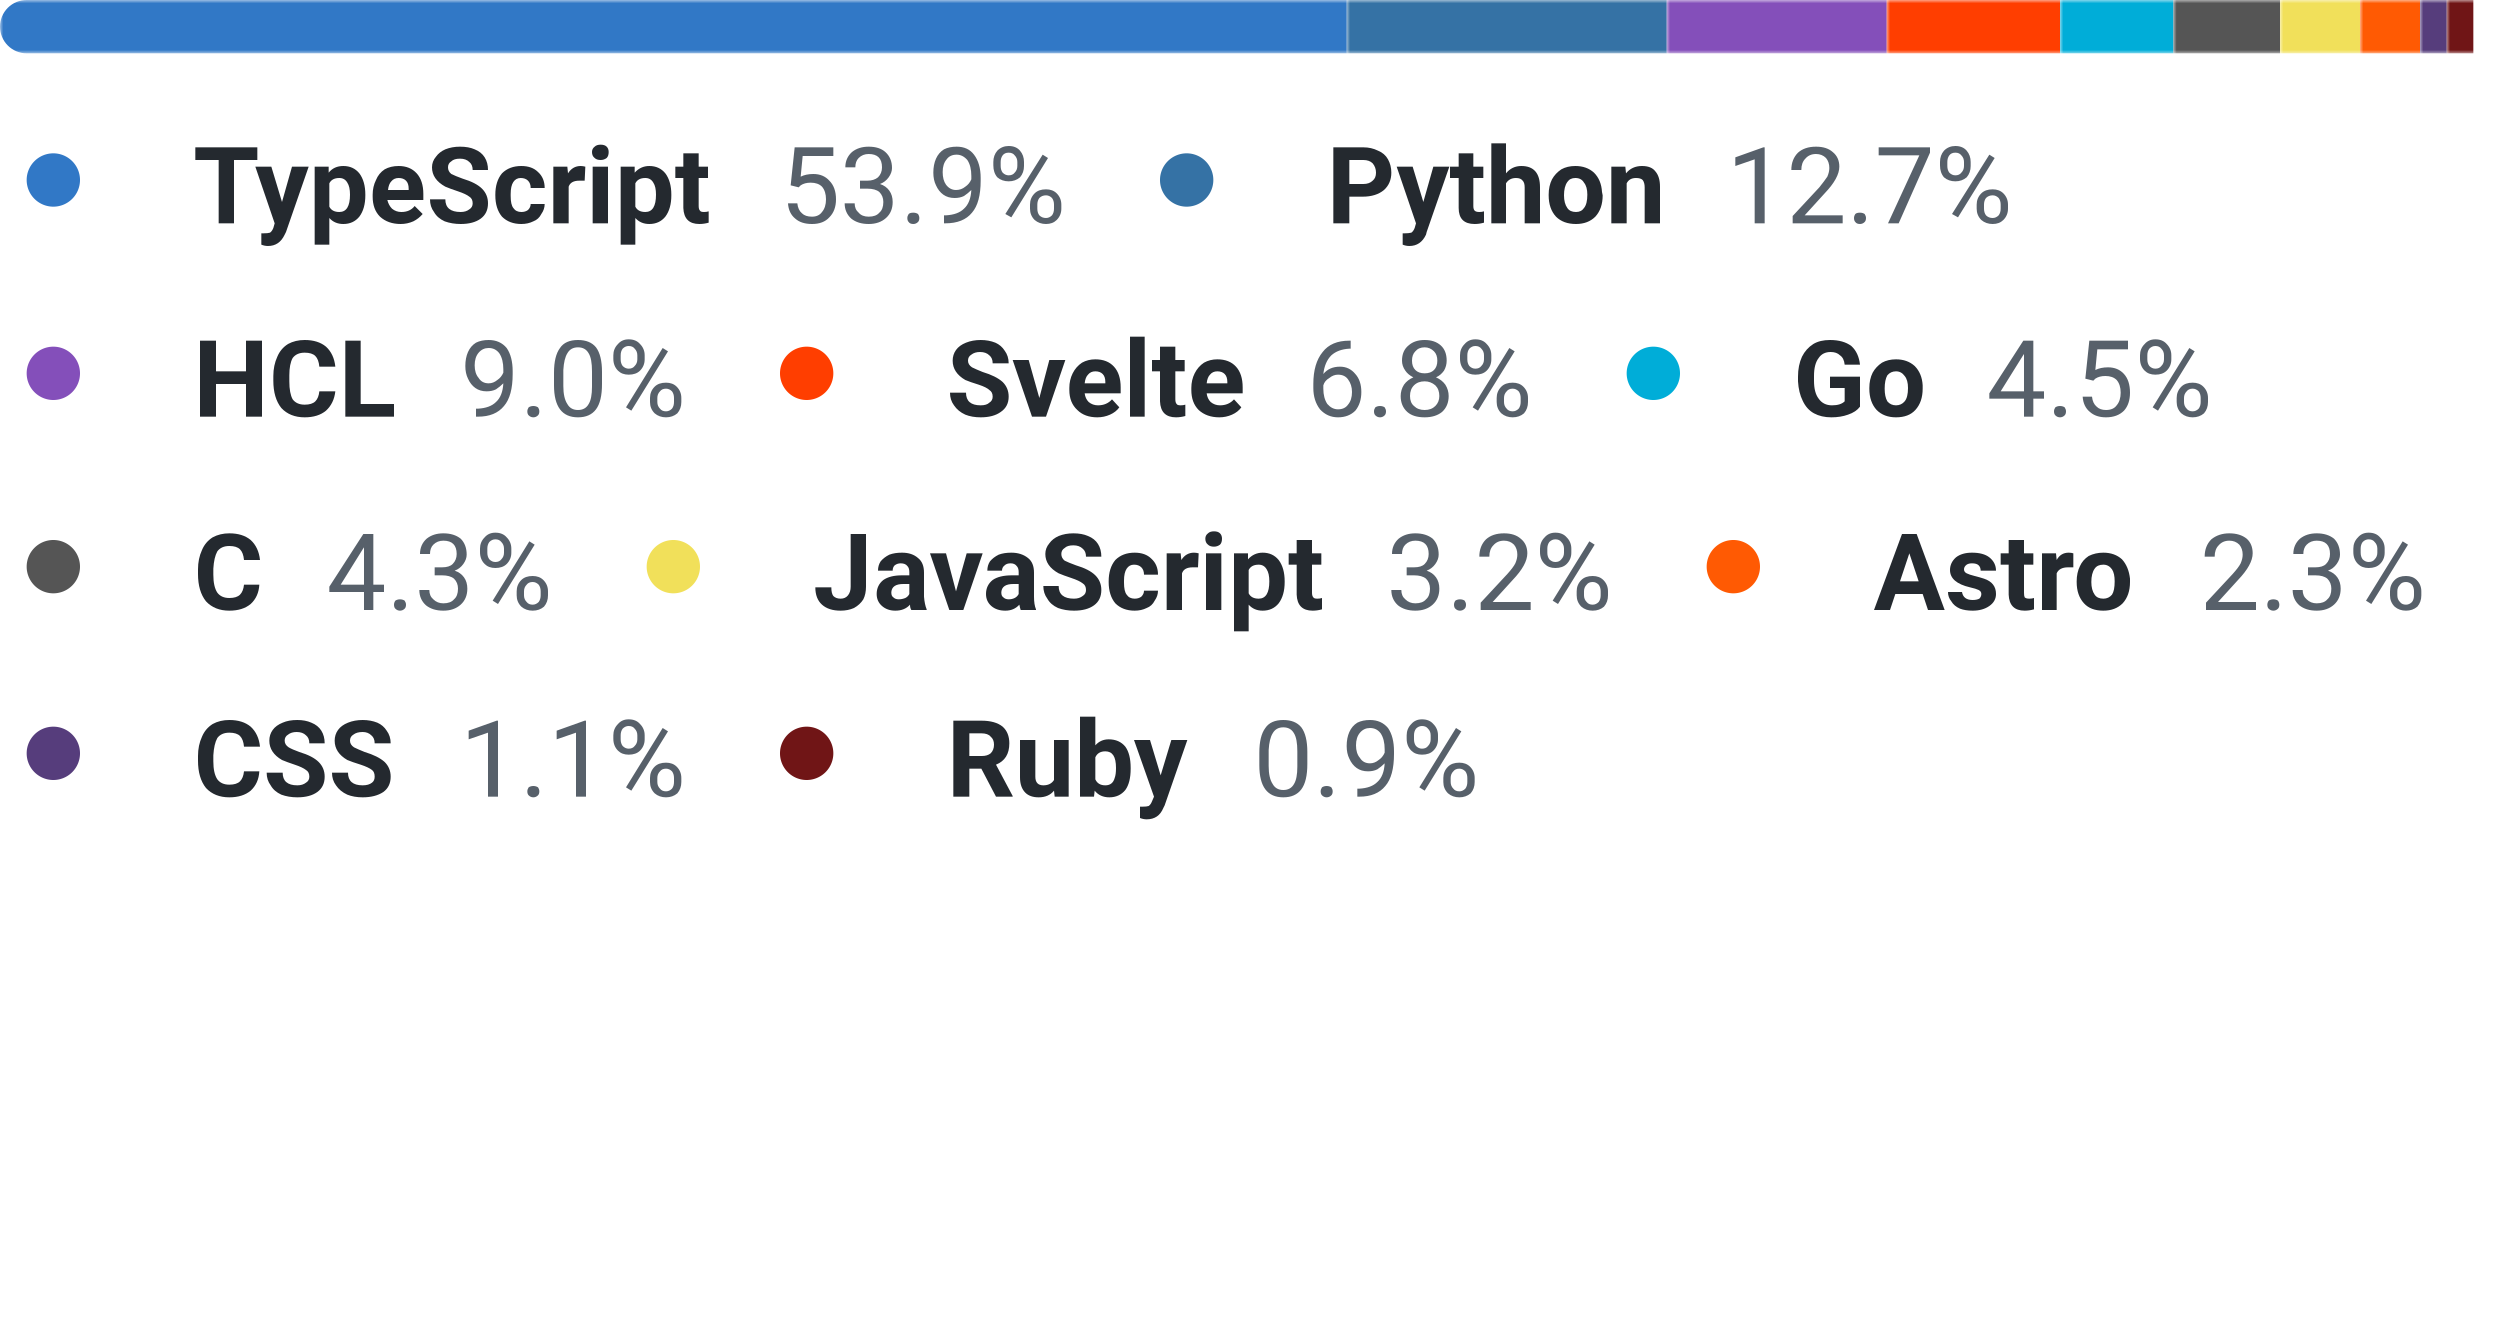 <svg width="375" height="200" viewBox="0 0 375 200" xmlns="http://www.w3.org/2000/svg"><mask id="satori_om-id"><rect x="0" y="0" width="375" height="123" fill="#fff"/></mask><clipPath id="satori_cp-id-0"><path x="0" y="0" width="375" height="8" d="M4,0 h367 a4,4 0 0 1 4,4 v0 a4,4 0 0 1 -4,4 h-367 a4,4 0 0 1 -4,-4 v0 a4,4 0 0 1 4,-4"/></clipPath><mask id="satori_om-id-0"><rect x="0" y="0" width="375" height="8" fill="#fff"/></mask><mask id="satori_om-id-0-0"><rect x="0" y="0" width="202" height="8" fill="#fff" mask="url(#satori_om-id-0)"/></mask><rect x="0" y="0" width="202" height="8" fill="#3178c6" clip-path="url(#satori_cp-id-0)" mask="url(#satori_om-id-0)"/><mask id="satori_om-id-0-1"><rect x="202" y="0" width="48" height="8" fill="#fff" mask="url(#satori_om-id-0)"/></mask><rect x="202" y="0" width="48" height="8" fill="#3572A5" clip-path="url(#satori_cp-id-0)" mask="url(#satori_om-id-0)"/><mask id="satori_om-id-0-2"><rect x="250" y="0" width="33" height="8" fill="#fff" mask="url(#satori_om-id-0)"/></mask><rect x="250" y="0" width="33" height="8" fill="#844FBA" clip-path="url(#satori_cp-id-0)" mask="url(#satori_om-id-0)"/><mask id="satori_om-id-0-3"><rect x="283" y="0" width="26" height="8" fill="#fff" mask="url(#satori_om-id-0)"/></mask><rect x="283" y="0" width="26" height="8" fill="#ff3e00" clip-path="url(#satori_cp-id-0)" mask="url(#satori_om-id-0)"/><mask id="satori_om-id-0-4"><rect x="309" y="0" width="17" height="8" fill="#fff" mask="url(#satori_om-id-0)"/></mask><rect x="309" y="0" width="17" height="8" fill="#00ADD8" clip-path="url(#satori_cp-id-0)" mask="url(#satori_om-id-0)"/><mask id="satori_om-id-0-5"><rect x="326" y="0" width="16" height="8" fill="#fff" mask="url(#satori_om-id-0)"/></mask><rect x="326" y="0" width="16" height="8" fill="#555555" clip-path="url(#satori_cp-id-0)" mask="url(#satori_om-id-0)"/><mask id="satori_om-id-0-6"><rect x="342" y="0" width="12" height="8" fill="#fff" mask="url(#satori_om-id-0)"/></mask><rect x="342" y="0" width="12" height="8" fill="#f1e05a" clip-path="url(#satori_cp-id-0)" mask="url(#satori_om-id-0)"/><mask id="satori_om-id-0-7"><rect x="354" y="0" width="9" height="8" fill="#fff" mask="url(#satori_om-id-0)"/></mask><rect x="354" y="0" width="9" height="8" fill="#ff5a03" clip-path="url(#satori_cp-id-0)" mask="url(#satori_om-id-0)"/><mask id="satori_om-id-0-8"><rect x="363" y="0" width="4" height="8" fill="#fff" mask="url(#satori_om-id-0)"/></mask><rect x="363" y="0" width="4" height="8" fill="#563d7c" clip-path="url(#satori_cp-id-0)" mask="url(#satori_om-id-0)"/><mask id="satori_om-id-0-9"><rect x="367" y="0" width="4" height="8" fill="#fff" mask="url(#satori_om-id-0)"/></mask><rect x="367" y="0" width="4" height="8" fill="#701516" clip-path="url(#satori_cp-id-0)" mask="url(#satori_om-id-0)"/><mask id="satori_om-id-1"><rect x="0" y="18" width="375" height="105" fill="#fff"/></mask><mask id="satori_om-id-1-0"><rect x="0" y="18" width="160" height="19" fill="#fff"/></mask><mask id="satori_om-id-1-0-0"><rect x="0" y="19" width="16" height="16" fill="#fff"/></mask><mask id="satori_om-id-1-0-0-0"><rect x="4" y="23" width="8" height="8" fill="#fff"/></mask><path x="4" y="23" width="8" height="8" fill="#3178c6" d="M8,23 h0 a4,4 0 0 1 4,4 v0 a4,4 0 0 1 -4,4 h0 a4,4 0 0 1 -4,-4 v0 a4,4 0 0 1 4,-4"/><mask id="satori_om-id-1-0-1"><rect x="29" y="18" width="79" height="19" fill="#fff"/></mask><path fill="#24292f" d="M38.6 22.1L38.6 24.0L35.1 24.0L35.1 33.5L32.8 33.5L32.8 24.0L29.3 24.0L29.3 22.1L38.6 22.1ZM40.7 25.0L42.3 30.3L43.8 25.0L46.3 25.0L42.9 34.8L42.7 35.2Q41.9 36.9 40.2 36.9L40.2 36.9Q39.7 36.9 39.2 36.7L39.2 36.7L39.2 35.0L39.5 35.0Q40.2 35.0 40.5 34.9Q40.8 34.7 41.0 34.2L41.0 34.2L41.2 33.5L38.3 25.0L40.7 25.0ZM54.8 29.2L54.8 29.3Q54.8 31.3 53.9 32.5Q53.0 33.6 51.5 33.6L51.5 33.6Q50.2 33.6 49.4 32.7L49.4 32.7L49.4 36.7L47.2 36.7L47.2 25.0L49.3 25.0L49.3 25.9Q50.1 24.9 51.5 24.9L51.5 24.9Q53.0 24.9 53.9 26.0Q54.8 27.2 54.8 29.2L54.8 29.2ZM52.5 29.2L52.5 29.2Q52.5 28.0 52.1 27.4Q51.7 26.7 50.9 26.7L50.9 26.7Q49.8 26.7 49.4 27.5L49.4 27.5L49.4 31.0Q49.8 31.8 50.9 31.8L50.9 31.8Q52.5 31.8 52.5 29.2ZM60.1 33.6L60.1 33.6Q58.2 33.6 57.0 32.5Q55.9 31.4 55.9 29.5L55.9 29.5L55.9 29.2Q55.9 28.0 56.4 27.0Q56.8 26.0 57.7 25.4Q58.6 24.9 59.8 24.9L59.8 24.9Q61.5 24.9 62.5 26.0Q63.5 27.1 63.5 29.1L63.5 29.1L63.5 30.0L58.1 30.0Q58.3 30.8 58.8 31.3Q59.4 31.8 60.2 31.8L60.2 31.8Q61.5 31.8 62.2 30.9L62.2 30.9L63.4 32.1Q62.8 32.8 62.0 33.2Q61.1 33.6 60.1 33.6ZM59.8 26.7L59.8 26.7Q59.1 26.7 58.7 27.2Q58.3 27.6 58.2 28.5L58.2 28.5L61.3 28.5L61.3 28.3Q61.3 27.5 60.9 27.1Q60.5 26.7 59.8 26.7ZM70.9 30.5L70.9 30.5Q70.9 29.8 70.4 29.5Q69.9 29.1 68.7 28.7Q67.5 28.3 66.8 28.0L66.8 28.0Q64.8 26.9 64.8 25.1L64.8 25.1Q64.8 24.2 65.4 23.5Q65.9 22.8 66.8 22.4Q67.8 22.0 69.0 22.0L69.0 22.0Q70.3 22.0 71.2 22.4Q72.2 22.8 72.7 23.6Q73.2 24.4 73.2 25.5L73.2 25.5L70.9 25.5Q70.9 24.7 70.4 24.3Q69.9 23.8 69.0 23.8L69.0 23.8Q68.1 23.8 67.7 24.2Q67.2 24.5 67.2 25.1L67.2 25.1Q67.2 25.7 67.7 26.1Q68.3 26.4 69.4 26.8L69.4 26.8Q71.4 27.4 72.3 28.3Q73.2 29.2 73.2 30.5L73.2 30.5Q73.2 32.0 72.1 32.8Q71.0 33.6 69.1 33.6L69.1 33.6Q67.8 33.6 66.7 33.2Q65.6 32.7 65.1 31.8Q64.5 31.0 64.5 29.9L64.5 29.9L66.8 29.9Q66.8 31.8 69.1 31.8L69.1 31.8Q69.9 31.8 70.4 31.4Q70.9 31.1 70.9 30.5ZM78.2 31.8L78.2 31.8Q78.8 31.8 79.2 31.5Q79.6 31.1 79.6 30.6L79.6 30.6L81.7 30.6Q81.7 31.4 81.2 32.1Q80.8 32.9 80.0 33.2Q79.2 33.6 78.2 33.6L78.2 33.6Q76.4 33.6 75.3 32.5Q74.3 31.3 74.3 29.3L74.3 29.3L74.3 29.2Q74.3 27.2 75.3 26.0Q76.4 24.9 78.2 24.9L78.2 24.9Q79.8 24.9 80.7 25.8Q81.7 26.7 81.7 28.2L81.7 28.2L79.6 28.2Q79.6 27.5 79.2 27.1Q78.8 26.7 78.1 26.7L78.1 26.7Q77.4 26.7 77.0 27.3Q76.6 27.9 76.6 29.1L76.6 29.1L76.6 29.4Q76.6 30.7 77.0 31.2Q77.4 31.8 78.2 31.8ZM87.8 25.0L87.7 27.1Q87.3 27.1 86.9 27.1L86.9 27.1Q85.6 27.1 85.3 28.0L85.3 28.0L85.3 33.5L83.0 33.5L83.0 25.0L85.1 25.0L85.2 26.0Q85.9 24.9 87.1 24.9L87.1 24.9Q87.4 24.9 87.8 25.0L87.8 25.0ZM91.2 25.0L91.2 33.5L88.9 33.5L88.9 25.0L91.2 25.0ZM88.8 22.8L88.8 22.8Q88.8 22.3 89.2 22.0Q89.5 21.7 90.1 21.7L90.1 21.7Q90.7 21.7 91 22.0Q91.3 22.3 91.3 22.8L91.3 22.8Q91.3 23.4 91.0 23.7Q90.6 24.0 90.1 24.0Q89.5 24.0 89.2 23.7Q88.8 23.4 88.8 22.8ZM100.7 29.2L100.7 29.3Q100.7 31.3 99.8 32.5Q98.9 33.6 97.4 33.6L97.4 33.6Q96.1 33.6 95.3 32.7L95.3 32.7L95.3 36.7L93.1 36.7L93.1 25.0L95.2 25.0L95.2 25.9Q96.1 24.9 97.4 24.9L97.4 24.9Q98.9 24.9 99.8 26.0Q100.7 27.2 100.7 29.2L100.7 29.2ZM98.4 29.2L98.4 29.2Q98.4 28.0 98.0 27.4Q97.6 26.7 96.8 26.7L96.8 26.7Q95.7 26.7 95.3 27.5L95.3 27.5L95.3 31.0Q95.7 31.8 96.8 31.8L96.8 31.8Q98.4 31.8 98.4 29.2ZM102.5 23.0L104.8 23.0L104.8 25.0L106.2 25.0L106.2 26.7L104.8 26.7L104.8 30.9Q104.8 31.4 105.0 31.6Q105.1 31.8 105.6 31.8L105.6 31.8Q106.0 31.8 106.3 31.7L106.3 31.7L106.3 33.4Q105.6 33.6 104.9 33.6L104.9 33.6Q102.6 33.6 102.5 31.2L102.5 31.2L102.5 26.7L101.3 26.7L101.3 25.0L102.5 25.0L102.5 23.0Z "/><mask id="satori_om-id-1-0-2"><rect x="117" y="18" width="43" height="19" fill="#fff"/></mask><path fill="#57606a" d="M119.8 28.1L118.6 27.8L119.2 22.1L125.0 22.1L125.0 23.4L120.4 23.4L120.1 26.5Q120.9 26.1 122.0 26.1L122.0 26.1Q123.5 26.1 124.4 27.1Q125.4 28.1 125.4 29.9L125.4 29.9Q125.4 31.6 124.4 32.6Q123.5 33.6 121.8 33.6L121.8 33.6Q120.2 33.6 119.3 32.8Q118.3 32.0 118.2 30.5L118.2 30.5L119.6 30.5Q119.7 31.5 120.3 32.0Q120.8 32.5 121.8 32.5L121.8 32.5Q122.8 32.5 123.3 31.8Q123.9 31.1 123.9 29.9L123.9 29.9Q123.9 28.7 123.3 28.0Q122.7 27.4 121.6 27.4L121.6 27.4Q120.7 27.4 120.1 27.8L120.1 27.8L119.8 28.1ZM129.0 28.3L129.0 27.1L130.1 27.1Q131.1 27.1 131.7 26.6Q132.3 26.0 132.3 25.1L132.3 25.1Q132.3 23.1 130.3 23.1L130.3 23.1Q129.4 23.1 128.8 23.7Q128.3 24.2 128.3 25.1L128.3 25.1L126.8 25.1Q126.8 23.7 127.8 22.8Q128.8 22.0 130.3 22.0L130.3 22.0Q131.9 22.0 132.8 22.8Q133.8 23.7 133.8 25.2L133.8 25.2Q133.8 25.9 133.3 26.6Q132.8 27.3 132.0 27.6L132.0 27.6Q132.9 27.9 133.4 28.6Q133.9 29.3 133.9 30.3L133.9 30.3Q133.9 31.8 132.9 32.7Q131.9 33.6 130.3 33.6Q128.7 33.6 127.7 32.8Q126.7 31.9 126.7 30.5L126.7 30.5L128.2 30.5Q128.2 31.4 128.8 31.9Q129.3 32.5 130.3 32.5L130.3 32.5Q131.4 32.5 131.9 31.9Q132.5 31.4 132.5 30.3L132.5 30.3Q132.5 29.4 131.9 28.8Q131.3 28.3 130.1 28.3L130.1 28.3L129.0 28.3ZM136.1 32.7L136.1 32.7Q136.1 32.4 136.3 32.1Q136.5 31.9 137.0 31.9Q137.4 31.9 137.7 32.1Q137.9 32.4 137.9 32.7L137.9 32.7Q137.9 33.1 137.7 33.3Q137.4 33.6 137.0 33.6Q136.5 33.6 136.3 33.3Q136.1 33.1 136.1 32.7ZM145.7 28.5L145.7 28.5Q145.2 29.0 144.6 29.4Q144.0 29.7 143.2 29.7L143.2 29.7Q142.2 29.7 141.5 29.2Q140.8 28.7 140.4 27.8Q140.0 27.0 140.0 25.9L140.0 25.9Q140.0 24.7 140.4 23.8Q140.8 22.9 141.6 22.4Q142.4 22.0 143.5 22.0L143.5 22.0Q145.2 22.0 146.1 23.2Q147.1 24.5 147.1 26.7L147.1 26.7L147.1 27.1Q147.1 30.4 145.8 31.9Q144.5 33.5 141.8 33.5L141.8 33.5L141.6 33.5L141.6 32.3L141.9 32.3Q143.7 32.2 144.6 31.3Q145.6 30.4 145.7 28.5ZM143.4 28.5L143.4 28.5Q144.2 28.5 144.8 28.0Q145.4 27.6 145.7 26.9L145.7 26.9L145.7 26.4Q145.7 24.9 145.1 24.0Q144.4 23.2 143.5 23.2L143.5 23.2Q142.5 23.2 142.0 23.9Q141.4 24.6 141.4 25.8L141.4 25.8Q141.4 27.0 141.9 27.7Q142.5 28.5 143.4 28.5ZM149.0 24.8L149.0 24.3Q149.0 23.3 149.6 22.6Q150.3 21.9 151.3 21.9L151.3 21.9Q152.4 21.9 153.0 22.6Q153.6 23.3 153.6 24.3L153.6 24.3L153.6 24.9Q153.6 25.9 153.0 26.6Q152.3 27.2 151.3 27.2L151.3 27.2Q150.3 27.2 149.6 26.6Q149.0 25.9 149.0 24.8L149.0 24.8ZM150.1 24.3L150.1 24.9Q150.1 25.5 150.4 25.9Q150.8 26.3 151.3 26.3L151.3 26.3Q151.9 26.3 152.2 25.9Q152.6 25.5 152.6 24.9L152.6 24.9L152.6 24.3Q152.6 23.7 152.2 23.3Q151.9 22.9 151.3 22.9Q150.7 22.9 150.4 23.3Q150.1 23.7 150.1 24.3L150.1 24.3ZM154.5 31.3L154.5 30.7Q154.5 29.7 155.2 29.0Q155.8 28.4 156.9 28.4Q157.9 28.4 158.5 29.0Q159.2 29.7 159.2 30.7L159.2 30.7L159.2 31.3Q159.2 32.3 158.5 33.0Q157.9 33.6 156.9 33.6Q155.9 33.6 155.2 33.0Q154.5 32.3 154.5 31.3L154.5 31.3ZM155.6 30.7L155.6 31.3Q155.6 31.9 155.9 32.3Q156.3 32.7 156.9 32.7L156.9 32.7Q157.4 32.7 157.8 32.3Q158.1 31.9 158.1 31.3L158.1 31.3L158.1 30.7Q158.1 30.1 157.8 29.7Q157.4 29.3 156.9 29.3L156.9 29.3Q156.3 29.3 155.9 29.7Q155.6 30.1 155.6 30.7L155.6 30.7ZM157.2 23.7L151.7 32.6L150.8 32.1L156.4 23.2L157.2 23.7Z "/><mask id="satori_om-id-1-1"><rect x="170" y="18" width="132" height="19" fill="#fff"/></mask><mask id="satori_om-id-1-1-0"><rect x="170" y="19" width="16" height="16" fill="#fff"/></mask><mask id="satori_om-id-1-1-0-0"><rect x="174" y="23" width="8" height="8" fill="#fff"/></mask><path x="174" y="23" width="8" height="8" fill="#3572A5" d="M178,23 h0 a4,4 0 0 1 4,4 v0 a4,4 0 0 1 -4,4 h0 a4,4 0 0 1 -4,-4 v0 a4,4 0 0 1 4,-4"/><mask id="satori_om-id-1-1-1"><rect x="199" y="18" width="51" height="19" fill="#fff"/></mask><path fill="#24292f" d="M204.4 29.5L202.4 29.5L202.4 33.5L200.0 33.5L200.0 22.1L204.5 22.1Q205.7 22.1 206.7 22.6Q207.7 23.0 208.2 23.9Q208.7 24.8 208.7 25.9L208.7 25.9Q208.7 27.5 207.6 28.5Q206.4 29.5 204.4 29.5L204.4 29.5ZM202.4 24.0L202.4 27.6L204.5 27.6Q205.4 27.6 205.9 27.1Q206.4 26.7 206.4 25.9L206.4 25.9Q206.4 25.1 205.9 24.5Q205.4 24.0 204.5 24.0L204.5 24.0L202.4 24.0ZM211.9 25.0L213.5 30.3L215.0 25.0L217.4 25.0L214.0 34.8L213.9 35.2Q213.1 36.9 211.4 36.9L211.4 36.9Q210.9 36.9 210.4 36.7L210.4 36.7L210.4 35.0L210.7 35.0Q211.3 35.0 211.7 34.9Q212.0 34.7 212.2 34.2L212.2 34.2L212.4 33.5L209.5 25.0L211.9 25.0ZM218.8 23.0L221.0 23.0L221.0 25.0L222.5 25.0L222.5 26.7L221.0 26.7L221.0 30.9Q221.0 31.4 221.2 31.6Q221.4 31.8 221.9 31.8L221.9 31.8Q222.3 31.8 222.6 31.7L222.6 31.7L222.6 33.4Q221.9 33.6 221.2 33.6L221.2 33.6Q218.8 33.6 218.8 31.2L218.8 31.2L218.8 26.7L217.5 26.7L217.5 25.0L218.8 25.0L218.8 23.0ZM225.9 21.5L225.9 26.0Q226.8 24.9 228.2 24.9L228.2 24.9Q231.0 24.9 231.0 28.1L231.0 28.1L231.0 33.5L228.7 33.5L228.7 28.1Q228.7 27.4 228.4 27.1Q228.1 26.7 227.4 26.7L227.4 26.7Q226.4 26.7 225.9 27.5L225.9 27.5L225.9 33.5L223.7 33.5L223.7 21.5L225.9 21.5ZM232.3 29.3L232.3 29.2Q232.3 27.9 232.8 26.9Q233.3 26.0 234.2 25.4Q235.1 24.9 236.3 24.9L236.3 24.9Q238.0 24.9 239.1 25.9Q240.2 27.0 240.3 28.8L240.3 28.8L240.4 29.3Q240.4 31.3 239.3 32.5Q238.2 33.6 236.4 33.6Q234.5 33.6 233.4 32.5Q232.3 31.3 232.3 29.3L232.3 29.3ZM234.6 29.3L234.6 29.3Q234.6 30.5 235.1 31.2Q235.5 31.8 236.4 31.8L236.4 31.8Q237.2 31.8 237.6 31.2Q238.1 30.6 238.1 29.2L238.1 29.2Q238.1 28.0 237.6 27.4Q237.2 26.7 236.3 26.7L236.3 26.7Q235.5 26.7 235.1 27.3Q234.6 28.0 234.6 29.3ZM241.7 25.0L243.8 25.0L243.9 26.0Q244.8 24.9 246.3 24.9L246.3 24.9Q247.7 24.9 248.3 25.7Q249.0 26.5 249.0 28.0L249.0 28.0L249.0 33.5L246.7 33.5L246.7 28.1Q246.7 27.4 246.4 27.0Q246.1 26.7 245.4 26.7L245.4 26.7Q244.4 26.7 244.0 27.5L244.0 27.5L244.0 33.5L241.7 33.5L241.7 25.0Z "/><mask id="satori_om-id-1-1-2"><rect x="259" y="18" width="43" height="19" fill="#fff"/></mask><path fill="#57606a" d="M264.7 22.1L264.7 33.5L263.2 33.5L263.2 23.9L260.3 24.9L260.3 23.6L264.5 22.1L264.7 22.1ZM276.4 32.3L276.4 33.5L268.9 33.5L268.9 32.4L272.9 28.1Q273.7 27.1 274.1 26.5Q274.4 25.8 274.4 25.2L274.4 25.2Q274.4 24.3 273.9 23.7Q273.3 23.1 272.4 23.1L272.4 23.1Q271.4 23.1 270.8 23.8Q270.2 24.4 270.2 25.5L270.2 25.5L268.7 25.5Q268.7 23.9 269.7 22.9Q270.7 22.0 272.4 22.0L272.4 22.0Q274.0 22.0 274.9 22.8Q275.9 23.6 275.9 25.0L275.9 25.0Q275.9 26.7 273.7 29.0L273.7 29.0L270.7 32.3L276.4 32.3ZM278.1 32.7L278.1 32.7Q278.1 32.4 278.3 32.1Q278.5 31.9 279.0 31.9Q279.4 31.9 279.7 32.1Q279.9 32.4 279.9 32.7L279.9 32.7Q279.9 33.1 279.7 33.3Q279.4 33.6 279.0 33.6Q278.5 33.6 278.3 33.3Q278.1 33.1 278.1 32.7ZM289.5 22.1L289.5 22.9L284.8 33.5L283.2 33.5L287.9 23.3L281.8 23.3L281.8 22.1L289.5 22.1ZM291.0 24.8L291.0 24.3Q291.0 23.3 291.6 22.6Q292.3 21.9 293.3 21.9L293.3 21.9Q294.4 21.9 295.0 22.6Q295.6 23.3 295.6 24.3L295.6 24.3L295.6 24.9Q295.6 25.9 295.0 26.6Q294.3 27.2 293.3 27.2L293.3 27.2Q292.3 27.2 291.6 26.6Q291.0 25.9 291.0 24.8L291.0 24.8ZM292.1 24.3L292.1 24.9Q292.1 25.5 292.4 25.9Q292.8 26.3 293.3 26.3L293.3 26.3Q293.9 26.3 294.2 25.9Q294.6 25.5 294.6 24.9L294.6 24.9L294.6 24.3Q294.6 23.7 294.2 23.3Q293.9 22.9 293.3 22.9Q292.7 22.9 292.4 23.3Q292.1 23.7 292.1 24.3L292.1 24.3ZM296.5 31.3L296.5 30.7Q296.5 29.7 297.2 29.0Q297.8 28.4 298.9 28.4Q299.9 28.4 300.5 29.0Q301.2 29.7 301.2 30.7L301.2 30.7L301.2 31.3Q301.2 32.3 300.5 33.0Q299.9 33.6 298.9 33.6Q297.9 33.6 297.2 33.0Q296.5 32.3 296.5 31.3L296.5 31.3ZM297.6 30.7L297.6 31.3Q297.6 31.9 297.9 32.3Q298.3 32.7 298.9 32.7L298.9 32.7Q299.4 32.7 299.8 32.3Q300.1 31.9 300.1 31.3L300.1 31.3L300.1 30.7Q300.1 30.1 299.8 29.7Q299.4 29.3 298.9 29.3L298.9 29.3Q298.3 29.3 297.9 29.7Q297.6 30.1 297.6 30.7L297.6 30.7ZM299.2 23.7L293.7 32.6L292.8 32.1L298.4 23.2L299.2 23.7Z "/><mask id="satori_om-id-1-2"><rect x="0" y="47" width="103" height="19" fill="#fff"/></mask><mask id="satori_om-id-1-2-0"><rect x="0" y="48" width="16" height="16" fill="#fff"/></mask><mask id="satori_om-id-1-2-0-0"><rect x="4" y="52" width="8" height="8" fill="#fff"/></mask><path x="4" y="52" width="8" height="8" fill="#844FBA" d="M8,52 h0 a4,4 0 0 1 4,4 v0 a4,4 0 0 1 -4,4 h0 a4,4 0 0 1 -4,-4 v0 a4,4 0 0 1 4,-4"/><mask id="satori_om-id-1-2-1"><rect x="29" y="47" width="31" height="19" fill="#fff"/></mask><path fill="#24292f" d="M39.3 51.1L39.3 62.5L36.9 62.5L36.9 57.6L32.4 57.6L32.4 62.5L30.0 62.5L30.0 51.1L32.4 51.1L32.4 55.7L36.9 55.7L36.9 51.1L39.3 51.1ZM47.9 58.7L50.3 58.7Q50.1 60.5 48.9 61.6Q47.7 62.6 45.7 62.6L45.7 62.6Q43.5 62.6 42.2 61.2Q41.0 59.7 41.0 57.1L41.0 57.1L41.0 56.4Q41.0 54.8 41.6 53.5Q42.1 52.3 43.2 51.6Q44.3 51.0 45.7 51.0L45.7 51.0Q47.7 51.0 48.9 52.0Q50.1 53.1 50.3 55.0L50.3 55.0L47.9 55.0Q47.8 53.9 47.3 53.4Q46.8 52.9 45.7 52.9L45.7 52.9Q44.5 52.9 43.9 53.7Q43.4 54.6 43.4 56.3L43.4 56.3L43.4 57.2Q43.4 59.0 43.9 59.9Q44.5 60.7 45.7 60.7L45.7 60.7Q46.8 60.7 47.3 60.2Q47.8 59.7 47.9 58.7L47.9 58.7ZM54.1 51.1L54.1 60.6L59.1 60.6L59.1 62.5L51.8 62.5L51.8 51.1L54.1 51.1Z "/><mask id="satori_om-id-1-2-2"><rect x="69" y="47" width="34" height="19" fill="#fff"/></mask><path fill="#57606a" d="M75.5 57.5L75.5 57.5Q75.0 58.0 74.4 58.4Q73.8 58.7 73.0 58.7L73.0 58.7Q72.0 58.7 71.3 58.2Q70.6 57.7 70.2 56.8Q69.8 56.0 69.8 54.9L69.8 54.9Q69.8 53.7 70.2 52.8Q70.6 51.9 71.4 51.4Q72.2 51.0 73.3 51.0L73.3 51.0Q75.0 51.0 76.0 52.2Q76.9 53.5 76.9 55.7L76.9 55.7L76.9 56.1Q76.9 59.4 75.6 60.9Q74.3 62.5 71.7 62.5L71.7 62.5L71.4 62.5L71.4 61.3L71.7 61.3Q73.5 61.2 74.4 60.3Q75.4 59.4 75.5 57.5ZM73.3 57.5L73.3 57.5Q74.0 57.5 74.6 57.0Q75.2 56.6 75.5 55.9L75.5 55.9L75.5 55.4Q75.5 53.9 74.9 53.0Q74.3 52.2 73.3 52.2L73.3 52.2Q72.4 52.2 71.8 52.9Q71.2 53.6 71.2 54.8L71.2 54.8Q71.2 56.0 71.8 56.7Q72.3 57.5 73.3 57.5ZM79.1 61.7L79.1 61.7Q79.1 61.4 79.3 61.1Q79.6 60.9 80 60.9Q80.4 60.9 80.7 61.1Q80.9 61.4 80.9 61.7L80.9 61.7Q80.9 62.1 80.7 62.3Q80.4 62.6 80 62.6Q79.6 62.6 79.3 62.3Q79.1 62.1 79.1 61.7ZM90.3 55.8L90.3 57.6Q90.3 60.2 89.4 61.4Q88.5 62.6 86.7 62.6L86.7 62.6Q84.9 62.6 84 61.4Q83.1 60.2 83.1 57.8L83.1 57.8L83.1 55.9Q83.1 53.4 84.0 52.2Q84.8 51.0 86.7 51.0L86.7 51.0Q88.5 51.0 89.4 52.1Q90.3 53.3 90.3 55.8L90.3 55.8ZM88.8 58.0L88.8 55.7Q88.8 53.8 88.3 53.0Q87.8 52.1 86.7 52.1L86.7 52.1Q85.6 52.1 85.1 53.0Q84.6 53.8 84.5 55.5L84.5 55.5L84.5 57.9Q84.5 59.7 85.1 60.6Q85.6 61.5 86.7 61.5L86.7 61.5Q87.8 61.5 88.3 60.6Q88.8 59.8 88.8 58.0L88.8 58.0ZM92 53.8L92 53.3Q92 52.3 92.7 51.6Q93.3 50.9 94.3 50.9L94.3 50.9Q95.4 50.9 96.0 51.6Q96.7 52.3 96.7 53.3L96.7 53.3L96.7 53.9Q96.7 54.9 96.0 55.6Q95.4 56.2 94.3 56.2L94.3 56.2Q93.3 56.2 92.7 55.6Q92 54.9 92 53.8L92 53.8ZM93.1 53.3L93.1 53.9Q93.1 54.5 93.4 54.9Q93.8 55.3 94.3 55.3L94.3 55.3Q94.9 55.3 95.2 54.9Q95.6 54.5 95.6 53.9L95.6 53.9L95.6 53.3Q95.6 52.7 95.2 52.3Q94.9 51.9 94.3 51.9Q93.8 51.9 93.4 52.3Q93.1 52.7 93.1 53.3L93.1 53.3ZM97.5 60.3L97.5 59.7Q97.5 58.7 98.2 58.0Q98.8 57.4 99.9 57.4Q100.9 57.4 101.5 58.0Q102.2 58.7 102.2 59.7L102.2 59.7L102.2 60.3Q102.2 61.3 101.6 62.0Q100.9 62.6 99.9 62.6Q98.9 62.6 98.2 62.0Q97.5 61.3 97.5 60.3L97.5 60.3ZM98.6 59.7L98.6 60.3Q98.6 60.9 99.0 61.3Q99.3 61.7 99.9 61.7L99.9 61.7Q100.4 61.7 100.8 61.3Q101.1 60.9 101.1 60.3L101.1 60.3L101.1 59.7Q101.1 59.1 100.8 58.7Q100.4 58.3 99.9 58.3L99.9 58.3Q99.3 58.3 99.0 58.7Q98.6 59.1 98.6 59.7L98.6 59.7ZM100.2 52.7L94.7 61.6L93.9 61.1L99.4 52.2L100.2 52.7Z "/><mask id="satori_om-id-1-3"><rect x="113" y="47" width="117" height="19" fill="#fff"/></mask><mask id="satori_om-id-1-3-0"><rect x="113" y="48" width="16" height="16" fill="#fff"/></mask><mask id="satori_om-id-1-3-0-0"><rect x="117" y="52" width="8" height="8" fill="#fff"/></mask><path x="117" y="52" width="8" height="8" fill="#ff3e00" d="M121,52 h0 a4,4 0 0 1 4,4 v0 a4,4 0 0 1 -4,4 h0 a4,4 0 0 1 -4,-4 v0 a4,4 0 0 1 4,-4"/><mask id="satori_om-id-1-3-1"><rect x="142" y="47" width="45" height="19" fill="#fff"/></mask><path fill="#24292f" d="M148.9 59.5L148.9 59.5Q148.9 58.8 148.4 58.5Q148.0 58.1 146.8 57.7Q145.5 57.3 144.8 57.0L144.8 57.0Q142.9 55.9 142.9 54.1L142.9 54.1Q142.9 53.2 143.4 52.5Q143.9 51.8 144.9 51.4Q145.9 51.0 147.1 51.0L147.1 51.0Q148.3 51.0 149.3 51.4Q150.2 51.8 150.7 52.6Q151.3 53.4 151.3 54.5L151.3 54.5L148.9 54.5Q148.9 53.7 148.4 53.3Q147.9 52.8 147.0 52.8L147.0 52.8Q146.2 52.8 145.7 53.2Q145.2 53.5 145.2 54.1L145.2 54.1Q145.2 54.7 145.8 55.1Q146.4 55.4 147.4 55.8L147.4 55.8Q149.4 56.4 150.4 57.3Q151.3 58.2 151.3 59.5L151.3 59.5Q151.3 61.0 150.1 61.8Q149.0 62.6 147.1 62.6L147.1 62.6Q145.8 62.6 144.8 62.2Q143.7 61.7 143.1 60.8Q142.5 60.0 142.5 58.9L142.5 58.9L144.9 58.9Q144.9 60.8 147.1 60.8L147.1 60.8Q148.0 60.8 148.4 60.4Q148.9 60.1 148.9 59.5ZM154.3 54.0L155.9 59.7L157.4 54.0L159.8 54.0L156.9 62.5L154.8 62.5L151.9 54.0L154.3 54.0ZM164.6 62.6L164.6 62.6Q162.7 62.6 161.6 61.5Q160.4 60.4 160.4 58.5L160.4 58.5L160.4 58.2Q160.4 57.0 160.9 56.0Q161.4 55.0 162.3 54.4Q163.2 53.9 164.3 53.9L164.3 53.9Q166.1 53.9 167.1 55.0Q168.1 56.1 168.1 58.1L168.1 58.1L168.1 59.0L162.7 59.0Q162.8 59.8 163.3 60.3Q163.9 60.8 164.7 60.8L164.7 60.8Q166.0 60.8 166.8 59.9L166.8 59.9L167.9 61.1Q167.4 61.8 166.5 62.2Q165.6 62.6 164.6 62.6ZM164.3 55.7L164.3 55.7Q163.6 55.7 163.2 56.2Q162.8 56.6 162.7 57.5L162.7 57.5L165.8 57.5L165.8 57.3Q165.8 56.5 165.4 56.1Q165.0 55.7 164.3 55.7ZM171.7 50.5L171.7 62.5L169.5 62.5L169.5 50.5L171.7 50.5ZM174.0 52.0L176.3 52.0L176.3 54.0L177.7 54.0L177.7 55.7L176.3 55.7L176.3 59.9Q176.3 60.4 176.5 60.6Q176.6 60.8 177.1 60.8L177.1 60.8Q177.5 60.8 177.8 60.7L177.8 60.7L177.8 62.4Q177.1 62.6 176.4 62.6L176.4 62.6Q174.1 62.6 174.0 60.2L174.0 60.2L174.0 55.7L172.8 55.7L172.8 54.0L174.0 54.0L174.0 52.0ZM182.9 62.6L182.9 62.6Q181.0 62.6 179.8 61.5Q178.7 60.4 178.7 58.5L178.7 58.5L178.7 58.2Q178.7 57.0 179.2 56.0Q179.7 55.0 180.6 54.4Q181.5 53.9 182.6 53.9L182.6 53.9Q184.4 53.9 185.4 55.0Q186.4 56.1 186.4 58.1L186.4 58.1L186.4 59.0L181.0 59.0Q181.1 59.8 181.6 60.3Q182.2 60.8 183.0 60.8L183.0 60.8Q184.3 60.8 185.1 59.9L185.1 59.9L186.2 61.1Q185.7 61.8 184.8 62.2Q183.9 62.6 182.9 62.6ZM182.6 55.7L182.6 55.7Q181.9 55.7 181.5 56.2Q181.1 56.6 181.0 57.5L181.0 57.5L184.1 57.5L184.1 57.3Q184.1 56.5 183.7 56.1Q183.3 55.7 182.6 55.7Z "/><mask id="satori_om-id-1-3-2"><rect x="196" y="47" width="34" height="19" fill="#fff"/></mask><path fill="#57606a" d="M202.4 51.1L202.6 51.1L202.6 52.3L202.4 52.3Q200.7 52.4 199.7 53.3Q198.7 54.3 198.5 56.1L198.5 56.1Q199.4 55.0 201.0 55.0L201.0 55.0Q202.4 55.0 203.3 56.1Q204.2 57.1 204.2 58.8L204.2 58.8Q204.2 60.5 203.3 61.6Q202.3 62.6 200.7 62.6L200.7 62.6Q199.1 62.6 198.0 61.4Q197.0 60.1 197.0 58.2L197.0 58.2L197.0 57.6Q197.0 54.5 198.4 52.8Q199.7 51.1 202.4 51.1L202.4 51.1ZM200.7 56.2L200.7 56.2Q200.0 56.2 199.4 56.7Q198.7 57.1 198.5 57.8L198.5 57.8L198.5 58.3Q198.5 59.7 199.1 60.6Q199.8 61.4 200.7 61.4L200.7 61.4Q201.7 61.4 202.2 60.7Q202.8 60.0 202.8 58.8L202.8 58.8Q202.8 57.7 202.2 56.9Q201.7 56.2 200.7 56.2ZM206.1 61.7L206.1 61.7Q206.1 61.4 206.3 61.1Q206.6 60.9 207 60.9Q207.4 60.9 207.7 61.1Q207.9 61.4 207.9 61.7L207.9 61.7Q207.9 62.1 207.7 62.3Q207.4 62.6 207 62.6Q206.6 62.6 206.3 62.3Q206.1 62.1 206.1 61.7ZM217.0 54.1L217.0 54.1Q217.0 54.9 216.6 55.6Q216.1 56.3 215.4 56.6L215.4 56.6Q216.3 57.0 216.8 57.7Q217.3 58.5 217.3 59.4L217.3 59.4Q217.3 60.9 216.3 61.8Q215.3 62.6 213.7 62.6L213.7 62.6Q212.0 62.6 211.1 61.8Q210.1 60.9 210.1 59.4L210.1 59.4Q210.1 58.5 210.6 57.7Q211.1 57.0 212.0 56.6L212.0 56.6Q211.2 56.2 210.8 55.6Q210.3 54.9 210.3 54.1L210.3 54.1Q210.3 52.6 211.3 51.8Q212.2 51.0 213.7 51.0L213.7 51.0Q215.2 51.0 216.1 51.8Q217.0 52.6 217.0 54.1ZM215.9 59.4L215.9 59.4Q215.9 58.4 215.3 57.8Q214.6 57.2 213.7 57.2Q212.7 57.2 212.1 57.8Q211.5 58.4 211.5 59.4Q211.5 60.4 212.1 60.9Q212.7 61.5 213.7 61.5L213.7 61.5Q214.7 61.5 215.3 60.9Q215.9 60.3 215.9 59.4ZM213.7 52.1L213.7 52.1Q212.8 52.1 212.3 52.7Q211.8 53.2 211.8 54.1L211.8 54.1Q211.8 55.0 212.3 55.5Q212.8 56.0 213.7 56.0Q214.6 56.0 215.1 55.5Q215.6 55.0 215.6 54.1Q215.6 53.2 215.1 52.7Q214.5 52.1 213.7 52.1ZM219 53.8L219 53.3Q219 52.3 219.7 51.6Q220.3 50.9 221.3 50.9L221.3 50.9Q222.4 50.9 223.0 51.6Q223.7 52.3 223.7 53.3L223.7 53.3L223.7 53.9Q223.7 54.9 223.0 55.6Q222.4 56.2 221.3 56.2L221.3 56.2Q220.3 56.2 219.7 55.6Q219 54.9 219 53.8L219 53.8ZM220.1 53.3L220.1 53.9Q220.1 54.5 220.4 54.9Q220.8 55.3 221.3 55.3L221.3 55.3Q221.9 55.3 222.2 54.9Q222.6 54.5 222.6 53.9L222.6 53.9L222.6 53.3Q222.6 52.7 222.2 52.3Q221.9 51.9 221.3 51.9Q220.8 51.9 220.4 52.3Q220.1 52.7 220.1 53.3L220.1 53.3ZM224.5 60.3L224.5 59.7Q224.5 58.7 225.2 58.0Q225.8 57.4 226.9 57.4Q227.9 57.4 228.5 58.0Q229.2 58.7 229.2 59.7L229.2 59.7L229.2 60.3Q229.2 61.3 228.6 62.0Q227.9 62.6 226.9 62.6Q225.9 62.6 225.2 62.0Q224.5 61.3 224.5 60.3L224.5 60.3ZM225.6 59.7L225.6 60.3Q225.6 60.9 226.0 61.3Q226.3 61.7 226.9 61.7L226.9 61.7Q227.4 61.7 227.8 61.3Q228.1 60.9 228.1 60.3L228.1 60.3L228.1 59.7Q228.1 59.1 227.8 58.7Q227.4 58.3 226.9 58.3L226.9 58.3Q226.3 58.3 226.0 58.7Q225.6 59.1 225.6 59.7L225.6 59.7ZM227.2 52.7L221.7 61.6L220.9 61.1L226.4 52.2L227.2 52.7Z "/><mask id="satori_om-id-1-4"><rect x="240" y="47" width="92" height="19" fill="#fff"/></mask><mask id="satori_om-id-1-4-0"><rect x="240" y="48" width="16" height="16" fill="#fff"/></mask><mask id="satori_om-id-1-4-0-0"><rect x="244" y="52" width="8" height="8" fill="#fff"/></mask><path x="244" y="52" width="8" height="8" fill="#00ADD8" d="M248,52 h0 a4,4 0 0 1 4,4 v0 a4,4 0 0 1 -4,4 h0 a4,4 0 0 1 -4,-4 v0 a4,4 0 0 1 4,-4"/><mask id="satori_om-id-1-4-1"><rect x="269" y="47" width="20" height="19" fill="#fff"/></mask><path fill="#24292f" d="M279.0 56.5L279.0 61.0Q278.4 61.8 277.2 62.2Q276.1 62.6 274.7 62.6L274.7 62.6Q273.2 62.6 272.1 62.0Q271.0 61.4 270.4 60.1Q269.8 58.9 269.7 57.2L269.7 57.2L269.7 56.5Q269.7 54.8 270.3 53.5Q270.9 52.3 272.0 51.6Q273.0 51.0 274.5 51.0L274.5 51.0Q276.5 51.0 277.7 51.9Q278.8 52.9 279.0 54.7L279.0 54.7L276.7 54.7Q276.6 53.7 276.0 53.3Q275.5 52.8 274.6 52.8L274.6 52.8Q273.4 52.8 272.8 53.7Q272.1 54.6 272.1 56.4L272.1 56.4L272.1 57.1Q272.1 58.9 272.8 59.8Q273.5 60.8 274.8 60.8L274.8 60.8Q276.1 60.8 276.7 60.2L276.7 60.2L276.7 58.2L274.5 58.2L274.5 56.5L279.0 56.5ZM280.4 58.3L280.4 58.2Q280.4 56.9 280.9 55.9Q281.4 55.0 282.3 54.4Q283.2 53.9 284.4 53.9L284.4 53.9Q286.1 53.9 287.2 54.9Q288.3 56.0 288.4 57.8L288.4 57.8L288.4 58.3Q288.4 60.3 287.3 61.5Q286.3 62.6 284.4 62.6Q282.6 62.6 281.5 61.5Q280.4 60.3 280.4 58.3L280.4 58.3ZM282.7 58.3L282.7 58.3Q282.7 59.5 283.1 60.2Q283.6 60.8 284.4 60.8L284.4 60.8Q285.2 60.8 285.7 60.2Q286.2 59.6 286.2 58.2L286.2 58.2Q286.2 57.0 285.7 56.4Q285.2 55.7 284.4 55.7L284.4 55.7Q283.6 55.7 283.1 56.3Q282.7 57.0 282.7 58.3Z "/><mask id="satori_om-id-1-4-2"><rect x="298" y="47" width="34" height="19" fill="#fff"/></mask><path fill="#57606a" d="M305.0 51.1L305.0 58.7L306.6 58.7L306.6 59.8L305.0 59.8L305.0 62.5L303.6 62.5L303.6 59.8L298.4 59.8L298.4 59.0L303.5 51.1L305.0 51.1ZM303.4 53.4L300.1 58.7L303.6 58.7L303.6 53.1L303.4 53.4ZM308.1 61.7L308.1 61.7Q308.1 61.4 308.3 61.1Q308.6 60.9 309 60.9Q309.4 60.9 309.7 61.1Q309.9 61.4 309.9 61.7L309.9 61.7Q309.9 62.1 309.7 62.3Q309.4 62.6 309 62.6Q308.6 62.6 308.3 62.3Q308.1 62.1 308.1 61.7ZM314.0 57.1L312.8 56.8L313.4 51.1L319.2 51.1L319.2 52.4L314.6 52.4L314.3 55.5Q315.1 55.1 316.2 55.1L316.2 55.1Q317.7 55.1 318.6 56.1Q319.5 57.1 319.5 58.9L319.5 58.9Q319.5 60.6 318.6 61.6Q317.6 62.6 315.9 62.6L315.9 62.6Q314.4 62.6 313.5 61.8Q312.5 61.0 312.4 59.5L312.4 59.5L313.8 59.5Q313.9 60.5 314.5 61.0Q315.0 61.5 315.9 61.5L315.9 61.5Q317.0 61.5 317.5 60.8Q318.1 60.1 318.1 58.9L318.1 58.9Q318.1 57.7 317.5 57.0Q316.9 56.4 315.8 56.4L315.8 56.4Q314.9 56.4 314.3 56.8L314.3 56.8L314.0 57.1ZM321 53.8L321 53.3Q321 52.3 321.7 51.6Q322.3 50.9 323.3 50.9L323.3 50.9Q324.4 50.9 325.0 51.6Q325.7 52.3 325.7 53.3L325.7 53.3L325.7 53.9Q325.7 54.9 325.0 55.6Q324.4 56.2 323.3 56.2L323.3 56.2Q322.3 56.2 321.7 55.6Q321 54.9 321 53.8L321 53.8ZM322.1 53.3L322.1 53.9Q322.1 54.5 322.4 54.9Q322.8 55.3 323.3 55.3L323.3 55.3Q323.9 55.3 324.2 54.9Q324.6 54.5 324.6 53.9L324.6 53.9L324.6 53.3Q324.6 52.7 324.2 52.3Q323.9 51.9 323.3 51.9Q322.8 51.9 322.4 52.3Q322.1 52.7 322.1 53.3L322.1 53.3ZM326.5 60.3L326.5 59.7Q326.5 58.7 327.2 58.0Q327.8 57.4 328.9 57.4Q329.9 57.4 330.5 58.0Q331.2 58.7 331.2 59.7L331.2 59.7L331.2 60.3Q331.2 61.3 330.6 62.0Q329.9 62.6 328.9 62.6Q327.9 62.6 327.2 62.0Q326.5 61.3 326.5 60.3L326.5 60.3ZM327.6 59.7L327.6 60.3Q327.6 60.9 328.0 61.3Q328.3 61.7 328.9 61.7L328.9 61.7Q329.4 61.7 329.8 61.3Q330.1 60.9 330.1 60.3L330.1 60.3L330.1 59.7Q330.1 59.1 329.8 58.7Q329.4 58.3 328.9 58.3L328.9 58.3Q328.3 58.3 328.0 58.7Q327.6 59.1 327.6 59.7L327.6 59.7ZM329.2 52.7L323.7 61.6L322.9 61.1L328.4 52.2L329.2 52.7Z "/><mask id="satori_om-id-1-5"><rect x="0" y="76" width="83" height="18" fill="#fff"/></mask><mask id="satori_om-id-1-5-0"><rect x="0" y="77" width="16" height="16" fill="#fff"/></mask><mask id="satori_om-id-1-5-0-0"><rect x="4" y="81" width="8" height="8" fill="#fff"/></mask><path x="4" y="81" width="8" height="8" fill="#555555" d="M8,81 h0 a4,4 0 0 1 4,4 v0 a4,4 0 0 1 -4,4 h0 a4,4 0 0 1 -4,-4 v0 a4,4 0 0 1 4,-4"/><mask id="satori_om-id-1-5-1"><rect x="29" y="76" width="11" height="18" fill="#fff"/></mask><path fill="#24292f" d="M36.6 87.7L38.9 87.7Q38.8 89.5 37.6 90.6Q36.4 91.6 34.4 91.6L34.4 91.6Q32.2 91.6 30.9 90.2Q29.7 88.7 29.7 86.1L29.7 86.1L29.7 85.4Q29.7 83.8 30.3 82.5Q30.8 81.3 31.9 80.6Q33.0 80.0 34.4 80.0L34.4 80.0Q36.4 80.0 37.6 81.0Q38.8 82.1 39.0 84.0L39.0 84.0L36.6 84.0Q36.5 82.9 36.0 82.4Q35.5 81.9 34.4 81.9L34.4 81.9Q33.2 81.9 32.6 82.7Q32.1 83.6 32.0 85.3L32.0 85.3L32.0 86.2Q32.0 88.0 32.6 88.9Q33.2 89.7 34.4 89.7L34.4 89.7Q35.5 89.7 36.0 89.2Q36.5 88.7 36.6 87.7L36.6 87.7Z "/><mask id="satori_om-id-1-5-2"><rect x="49" y="76" width="34" height="18" fill="#fff"/></mask><path fill="#57606a" d="M56.0 80.1L56.0 87.7L57.6 87.7L57.6 88.8L56.0 88.8L56.0 91.5L54.6 91.5L54.6 88.8L49.4 88.8L49.4 88.0L54.5 80.1L56.0 80.1ZM54.4 82.4L51.1 87.7L54.6 87.7L54.6 82.1L54.4 82.4ZM59.1 90.7L59.1 90.7Q59.1 90.4 59.3 90.1Q59.6 89.9 60 89.9Q60.4 89.9 60.7 90.1Q60.9 90.4 60.9 90.7L60.9 90.7Q60.9 91.1 60.7 91.3Q60.4 91.6 60 91.6Q59.6 91.6 59.3 91.3Q59.1 91.1 59.1 90.7ZM65.2 86.3L65.2 85.1L66.3 85.1Q67.4 85.1 67.9 84.6Q68.5 84.0 68.5 83.1L68.5 83.1Q68.5 81.1 66.5 81.1L66.5 81.1Q65.6 81.1 65.0 81.7Q64.5 82.2 64.5 83.1L64.5 83.1L63.0 83.1Q63.0 81.7 64.0 80.8Q65.0 80.0 66.5 80.0L66.5 80.0Q68.1 80.0 69.1 80.8Q70.0 81.7 70.0 83.2L70.0 83.2Q70.0 83.9 69.5 84.6Q69.0 85.3 68.2 85.6L68.2 85.6Q69.1 85.9 69.6 86.6Q70.1 87.3 70.1 88.3L70.1 88.3Q70.1 89.8 69.1 90.7Q68.1 91.6 66.5 91.6Q64.9 91.6 63.9 90.8Q62.9 89.9 62.9 88.5L62.9 88.5L64.4 88.5Q64.4 89.4 65.0 89.9Q65.6 90.5 66.5 90.5L66.5 90.5Q67.6 90.5 68.1 89.9Q68.7 89.4 68.7 88.3L68.7 88.3Q68.7 87.4 68.1 86.8Q67.5 86.3 66.3 86.3L66.3 86.3L65.2 86.3ZM72 82.8L72 82.3Q72 81.3 72.7 80.6Q73.3 79.9 74.3 79.9L74.3 79.9Q75.4 79.9 76.0 80.6Q76.7 81.3 76.7 82.3L76.7 82.3L76.7 82.9Q76.7 83.9 76.0 84.6Q75.4 85.2 74.3 85.2L74.3 85.2Q73.3 85.2 72.7 84.6Q72 83.9 72 82.8L72 82.8ZM73.1 82.3L73.1 82.9Q73.1 83.5 73.4 83.9Q73.8 84.3 74.3 84.3L74.3 84.3Q74.9 84.3 75.2 83.9Q75.6 83.5 75.6 82.9L75.6 82.9L75.6 82.3Q75.6 81.7 75.2 81.3Q74.9 80.9 74.3 80.9Q73.8 80.9 73.4 81.3Q73.1 81.7 73.1 82.3L73.1 82.3ZM77.5 89.3L77.5 88.7Q77.5 87.7 78.2 87.0Q78.8 86.4 79.9 86.4Q80.9 86.4 81.5 87.0Q82.2 87.7 82.2 88.7L82.2 88.7L82.2 89.3Q82.2 90.3 81.6 91.0Q80.9 91.6 79.9 91.6Q78.9 91.6 78.2 91.0Q77.5 90.3 77.5 89.3L77.5 89.3ZM78.6 88.7L78.6 89.3Q78.6 89.9 79.0 90.3Q79.3 90.7 79.9 90.7L79.9 90.7Q80.4 90.7 80.8 90.3Q81.1 89.9 81.1 89.3L81.1 89.3L81.1 88.7Q81.1 88.1 80.8 87.7Q80.4 87.3 79.9 87.3L79.9 87.3Q79.3 87.3 79.0 87.7Q78.6 88.1 78.6 88.7L78.6 88.7ZM80.2 81.7L74.7 90.6L73.9 90.1L79.4 81.2L80.2 81.7Z "/><mask id="satori_om-id-1-6"><rect x="93" y="76" width="149" height="18" fill="#fff"/></mask><mask id="satori_om-id-1-6-0"><rect x="93" y="77" width="16" height="16" fill="#fff"/></mask><mask id="satori_om-id-1-6-0-0"><rect x="97" y="81" width="8" height="8" fill="#fff"/></mask><path x="97" y="81" width="8" height="8" fill="#f1e05a" d="M101,81 h0 a4,4 0 0 1 4,4 v0 a4,4 0 0 1 -4,4 h0 a4,4 0 0 1 -4,-4 v0 a4,4 0 0 1 4,-4"/><mask id="satori_om-id-1-6-1"><rect x="122" y="76" width="77" height="18" fill="#fff"/></mask><path fill="#24292f" d="M127.6 88.0L127.6 80.1L129.9 80.1L129.9 88.0Q129.9 89.1 129.5 89.9Q129.0 90.7 128.1 91.2Q127.2 91.6 126.1 91.6L126.1 91.6Q124.3 91.6 123.3 90.7Q122.3 89.8 122.3 88.1L122.3 88.1L124.7 88.1Q124.7 89.0 125.0 89.4Q125.4 89.8 126.1 89.8L126.1 89.8Q126.8 89.8 127.2 89.3Q127.6 88.8 127.6 88.0L127.6 88.0ZM139.0 91.5L136.7 91.5Q136.5 91.2 136.5 90.7L136.5 90.7Q135.7 91.6 134.3 91.6L134.3 91.6Q133.1 91.6 132.3 90.9Q131.5 90.2 131.5 89.1L131.5 89.1Q131.5 87.8 132.5 87.0Q133.5 86.3 135.3 86.3L135.3 86.3L136.4 86.3L136.4 85.8Q136.4 85.2 136.1 84.9Q135.8 84.5 135.1 84.5L135.1 84.5Q134.6 84.5 134.2 84.8Q133.9 85.1 133.9 85.6L133.9 85.6L131.7 85.6Q131.7 84.8 132.1 84.2Q132.6 83.6 133.4 83.2Q134.2 82.9 135.3 82.9L135.3 82.9Q136.8 82.9 137.7 83.7Q138.6 84.4 138.6 85.9L138.6 85.9L138.6 89.5Q138.7 90.7 139.0 91.4L139.0 91.4L139.0 91.5ZM134.8 89.9L134.8 89.9Q135.3 89.9 135.8 89.7Q136.2 89.5 136.4 89.1L136.4 89.1L136.4 87.6L135.5 87.6Q133.8 87.6 133.7 88.8L133.7 88.8L133.7 88.9Q133.7 89.4 134.0 89.6Q134.3 89.9 134.8 89.9ZM141.9 83.0L143.4 88.7L145 83.0L147.4 83.0L144.5 91.5L142.4 91.5L139.5 83.0L141.9 83.0ZM155.4 91.5L153.1 91.5Q153.0 91.2 152.9 90.7L152.9 90.7Q152.1 91.6 150.8 91.6L150.8 91.6Q149.5 91.6 148.7 90.9Q147.9 90.2 147.9 89.1L147.9 89.1Q147.9 87.8 148.9 87.0Q149.9 86.3 151.8 86.3L151.8 86.3L152.8 86.3L152.8 85.8Q152.8 85.2 152.5 84.9Q152.2 84.5 151.6 84.5L151.6 84.5Q151.0 84.5 150.7 84.8Q150.3 85.1 150.3 85.6L150.3 85.6L148.1 85.6Q148.1 84.8 148.5 84.2Q149.0 83.6 149.8 83.2Q150.6 82.9 151.7 82.9L151.7 82.9Q153.2 82.9 154.2 83.7Q155.1 84.4 155.1 85.9L155.1 85.9L155.1 89.5Q155.1 90.7 155.4 91.4L155.4 91.4L155.4 91.5ZM151.3 89.9L151.3 89.9Q151.8 89.9 152.2 89.7Q152.6 89.5 152.8 89.1L152.8 89.1L152.8 87.6L152.0 87.6Q150.3 87.6 150.2 88.8L150.2 88.8L150.2 88.9Q150.2 89.4 150.5 89.6Q150.8 89.9 151.3 89.9ZM162.9 88.5L162.9 88.5Q162.9 87.8 162.4 87.5Q161.9 87.1 160.7 86.7Q159.5 86.3 158.8 86.0L158.8 86.0Q156.8 84.9 156.8 83.1L156.8 83.1Q156.8 82.2 157.4 81.5Q157.9 80.8 158.8 80.4Q159.8 80.0 161.0 80.0L161.0 80.0Q162.3 80.0 163.2 80.4Q164.2 80.8 164.7 81.6Q165.2 82.4 165.2 83.5L165.2 83.5L162.9 83.5Q162.9 82.7 162.4 82.3Q161.9 81.8 161.0 81.8L161.0 81.8Q160.1 81.8 159.7 82.2Q159.2 82.5 159.2 83.1L159.2 83.1Q159.2 83.7 159.7 84.1Q160.3 84.4 161.4 84.8L161.4 84.8Q163.4 85.4 164.3 86.3Q165.2 87.2 165.2 88.5L165.2 88.5Q165.2 90.0 164.1 90.8Q163.0 91.6 161.1 91.6L161.1 91.6Q159.8 91.6 158.7 91.2Q157.6 90.7 157.1 89.8Q156.5 89.0 156.5 87.9L156.5 87.9L158.8 87.9Q158.8 89.8 161.1 89.8L161.1 89.8Q161.9 89.8 162.4 89.4Q162.9 89.1 162.9 88.5ZM170.2 89.8L170.2 89.8Q170.8 89.8 171.2 89.5Q171.6 89.1 171.6 88.6L171.6 88.6L173.7 88.6Q173.7 89.4 173.2 90.1Q172.8 90.9 172.0 91.2Q171.2 91.6 170.2 91.6L170.2 91.6Q168.4 91.6 167.3 90.5Q166.3 89.3 166.3 87.3L166.3 87.3L166.3 87.2Q166.3 85.2 167.3 84.0Q168.4 82.9 170.2 82.9L170.2 82.9Q171.8 82.9 172.7 83.8Q173.7 84.7 173.7 86.2L173.7 86.2L171.6 86.2Q171.6 85.5 171.2 85.1Q170.8 84.7 170.1 84.7L170.1 84.7Q169.4 84.7 169.0 85.3Q168.6 85.9 168.6 87.1L168.6 87.1L168.6 87.4Q168.6 88.7 169.0 89.2Q169.4 89.8 170.2 89.8ZM179.8 83.0L179.7 85.1Q179.3 85.1 178.9 85.1L178.9 85.1Q177.6 85.1 177.3 86.0L177.3 86.0L177.3 91.5L175.0 91.5L175.0 83.0L177.1 83.0L177.2 84.0Q177.9 82.9 179.1 82.9L179.1 82.9Q179.4 82.9 179.8 83.0L179.8 83.0ZM183.2 83.0L183.2 91.5L180.9 91.5L180.9 83.0L183.2 83.0ZM180.8 80.8L180.8 80.8Q180.8 80.3 181.2 80.0Q181.5 79.7 182.1 79.7L182.1 79.7Q182.7 79.7 183 80.0Q183.3 80.3 183.3 80.8L183.3 80.8Q183.3 81.4 183.0 81.7Q182.6 82.0 182.1 82.0Q181.5 82.0 181.2 81.7Q180.8 81.4 180.8 80.8ZM192.7 87.2L192.7 87.3Q192.7 89.3 191.8 90.5Q190.9 91.6 189.4 91.6L189.4 91.6Q188.1 91.6 187.3 90.7L187.3 90.7L187.3 94.7L185.1 94.7L185.1 83.0L187.2 83.0L187.2 83.9Q188.1 82.9 189.4 82.9L189.4 82.9Q190.9 82.9 191.8 84.0Q192.7 85.2 192.7 87.2L192.7 87.2ZM190.4 87.2L190.4 87.2Q190.4 86.0 190.0 85.4Q189.6 84.7 188.8 84.7L188.8 84.7Q187.7 84.7 187.3 85.5L187.3 85.5L187.3 89.0Q187.7 89.8 188.8 89.8L188.8 89.8Q190.4 89.8 190.4 87.2ZM194.5 81.0L196.8 81.0L196.8 83.0L198.2 83.0L198.2 84.7L196.8 84.7L196.8 88.9Q196.8 89.4 197.0 89.6Q197.1 89.8 197.6 89.8L197.6 89.8Q198.0 89.8 198.3 89.7L198.3 89.7L198.3 91.4Q197.6 91.6 196.9 91.6L196.9 91.6Q194.6 91.6 194.5 89.2L194.5 89.2L194.5 84.7L193.3 84.7L193.3 83.0L194.5 83.0L194.5 81.0Z "/><mask id="satori_om-id-1-6-2"><rect x="208" y="76" width="34" height="18" fill="#fff"/></mask><path fill="#57606a" d="M211.0 86.3L211.0 85.1L212.1 85.1Q213.2 85.1 213.7 84.6Q214.3 84.0 214.3 83.1L214.3 83.1Q214.3 81.1 212.3 81.1L212.3 81.1Q211.4 81.1 210.8 81.7Q210.3 82.2 210.3 83.1L210.3 83.1L208.8 83.1Q208.8 81.7 209.8 80.8Q210.8 80.0 212.3 80.0L212.3 80.0Q213.9 80.0 214.9 80.8Q215.8 81.7 215.8 83.2L215.8 83.2Q215.8 83.9 215.3 84.6Q214.8 85.3 214.0 85.6L214.0 85.6Q214.9 85.9 215.4 86.6Q215.9 87.3 215.9 88.3L215.9 88.3Q215.9 89.8 214.9 90.7Q213.9 91.6 212.3 91.6Q210.7 91.6 209.7 90.8Q208.7 89.9 208.7 88.5L208.7 88.5L210.2 88.5Q210.2 89.4 210.8 89.9Q211.4 90.5 212.3 90.5L212.3 90.5Q213.4 90.5 213.9 89.9Q214.5 89.4 214.5 88.3L214.5 88.3Q214.5 87.4 213.9 86.8Q213.3 86.3 212.1 86.3L212.1 86.3L211.0 86.3ZM218.1 90.7L218.1 90.7Q218.1 90.4 218.3 90.1Q218.6 89.9 219 89.9Q219.4 89.9 219.7 90.1Q219.9 90.4 219.9 90.7L219.9 90.7Q219.9 91.1 219.7 91.3Q219.4 91.6 219 91.6Q218.6 91.6 218.3 91.3Q218.1 91.1 218.1 90.7ZM229.6 90.3L229.6 91.5L222.1 91.5L222.1 90.4L226.1 86.1Q227.0 85.1 227.3 84.5Q227.6 83.8 227.6 83.2L227.6 83.2Q227.6 82.3 227.1 81.7Q226.5 81.1 225.6 81.1L225.6 81.1Q224.6 81.1 224.0 81.8Q223.4 82.4 223.4 83.5L223.4 83.5L221.9 83.5Q221.9 81.9 222.9 80.9Q223.9 80.0 225.6 80.0L225.6 80.0Q227.2 80.0 228.1 80.8Q229.1 81.6 229.1 83.0L229.1 83.0Q229.1 84.7 226.9 87.0L226.9 87.0L223.9 90.3L229.6 90.3ZM231 82.8L231 82.3Q231 81.3 231.7 80.6Q232.3 79.9 233.3 79.9L233.3 79.9Q234.4 79.9 235.0 80.6Q235.7 81.3 235.7 82.3L235.7 82.3L235.7 82.9Q235.7 83.9 235.0 84.6Q234.4 85.2 233.3 85.2L233.3 85.2Q232.3 85.2 231.7 84.6Q231 83.9 231 82.8L231 82.8ZM232.1 82.3L232.1 82.9Q232.1 83.5 232.4 83.9Q232.8 84.3 233.3 84.3L233.3 84.3Q233.9 84.3 234.2 83.9Q234.6 83.5 234.6 82.9L234.6 82.9L234.6 82.3Q234.6 81.7 234.2 81.3Q233.9 80.9 233.3 80.9Q232.8 80.9 232.4 81.3Q232.1 81.7 232.1 82.3L232.1 82.3ZM236.5 89.3L236.5 88.7Q236.5 87.7 237.2 87.0Q237.8 86.4 238.9 86.4Q239.9 86.4 240.5 87.0Q241.2 87.7 241.2 88.7L241.2 88.7L241.2 89.3Q241.2 90.3 240.6 91.0Q239.9 91.6 238.9 91.6Q237.9 91.6 237.2 91.0Q236.5 90.3 236.5 89.3L236.5 89.3ZM237.6 88.7L237.6 89.3Q237.6 89.9 238.0 90.3Q238.3 90.7 238.9 90.7L238.9 90.7Q239.4 90.7 239.8 90.3Q240.1 89.9 240.1 89.3L240.1 89.3L240.1 88.7Q240.1 88.1 239.8 87.7Q239.4 87.3 238.9 87.3L238.9 87.3Q238.3 87.3 238.0 87.7Q237.6 88.1 237.6 88.7L237.6 88.7ZM239.2 81.7L233.7 90.6L232.9 90.1L238.4 81.2L239.2 81.7Z "/><mask id="satori_om-id-1-7"><rect x="252" y="76" width="112" height="18" fill="#fff"/></mask><mask id="satori_om-id-1-7-0"><rect x="252" y="77" width="16" height="16" fill="#fff"/></mask><mask id="satori_om-id-1-7-0-0"><rect x="256" y="81" width="8" height="8" fill="#fff"/></mask><path x="256" y="81" width="8" height="8" fill="#ff5a03" d="M260,81 h0 a4,4 0 0 1 4,4 v0 a4,4 0 0 1 -4,4 h0 a4,4 0 0 1 -4,-4 v0 a4,4 0 0 1 4,-4"/><mask id="satori_om-id-1-7-1"><rect x="281" y="76" width="40" height="18" fill="#fff"/></mask><path fill="#24292f" d="M289.2 91.5L288.4 89.1L284.3 89.1L283.5 91.5L281.1 91.5L285.3 80.1L287.5 80.1L291.7 91.5L289.2 91.5ZM286.4 83.0L285.0 87.2L287.8 87.2L286.4 83.0ZM297.2 89.1L297.2 89.1Q297.2 88.7 296.8 88.5Q296.4 88.3 295.5 88.1L295.5 88.1Q292.5 87.4 292.5 85.5L292.5 85.5Q292.5 84.4 293.4 83.6Q294.3 82.9 295.8 82.9L295.8 82.9Q297.5 82.9 298.4 83.6Q299.4 84.4 299.4 85.6L299.4 85.6L297.1 85.6Q297.1 85.1 296.8 84.8Q296.5 84.5 295.8 84.5L295.8 84.5Q295.3 84.5 295.0 84.7Q294.6 85.0 294.6 85.4L294.6 85.4Q294.6 85.8 295.0 86.0Q295.4 86.2 296.2 86.4Q297.0 86.6 297.6 86.8L297.6 86.8Q299.4 87.4 299.4 89.1L299.4 89.1Q299.4 90.2 298.4 90.9Q297.4 91.6 295.9 91.6L295.9 91.6Q294.8 91.6 294.0 91.3Q293.1 90.9 292.7 90.2Q292.2 89.6 292.2 88.8L292.2 88.8L294.3 88.8Q294.4 89.4 294.8 89.7Q295.2 90.0 295.9 90.0L295.9 90.0Q296.5 90.0 296.9 89.8Q297.2 89.5 297.2 89.1ZM301.3 81.0L303.6 81.0L303.6 83.0L305.0 83.0L305.0 84.7L303.6 84.7L303.6 88.9Q303.6 89.4 303.7 89.6Q303.9 89.8 304.4 89.8L304.4 89.8Q304.8 89.8 305.1 89.7L305.1 89.7L305.1 91.4Q304.4 91.6 303.7 91.6L303.7 91.6Q301.4 91.6 301.3 89.2L301.3 89.2L301.3 84.7L300.1 84.7L300.1 83.0L301.3 83.0L301.3 81.0ZM311.0 83.0L311.0 85.1Q310.6 85.1 310.2 85.1L310.2 85.1Q308.9 85.1 308.5 86.0L308.5 86.0L308.5 91.5L306.3 91.5L306.3 83.0L308.4 83.0L308.5 84.0Q309.1 82.9 310.3 82.9L310.3 82.9Q310.7 82.9 311.0 83.0L311.0 83.0ZM311.5 87.3L311.5 87.2Q311.5 85.9 312.0 84.9Q312.4 84.0 313.3 83.4Q314.3 82.9 315.5 82.9L315.5 82.9Q317.2 82.9 318.3 83.9Q319.3 85.0 319.5 86.8L319.5 86.8L319.5 87.3Q319.5 89.3 318.4 90.5Q317.3 91.6 315.5 91.6Q313.6 91.6 312.6 90.5Q311.5 89.3 311.5 87.3L311.5 87.3ZM313.7 87.3L313.7 87.3Q313.7 88.5 314.2 89.2Q314.6 89.8 315.5 89.8L315.5 89.8Q316.3 89.8 316.8 89.2Q317.2 88.6 317.2 87.2L317.2 87.2Q317.2 86.0 316.8 85.4Q316.3 84.7 315.5 84.7L315.5 84.7Q314.6 84.7 314.2 85.3Q313.7 86.0 313.7 87.3Z "/><mask id="satori_om-id-1-7-2"><rect x="330" y="76" width="34" height="18" fill="#fff"/></mask><path fill="#57606a" d="M338.4 90.3L338.4 91.5L330.9 91.5L330.9 90.4L334.9 86.1Q335.8 85.1 336.1 84.5Q336.4 83.8 336.4 83.2L336.4 83.2Q336.4 82.3 335.9 81.7Q335.3 81.1 334.4 81.1L334.4 81.1Q333.4 81.1 332.8 81.8Q332.2 82.4 332.2 83.5L332.2 83.5L330.7 83.5Q330.7 81.9 331.7 80.9Q332.8 80.0 334.4 80.0L334.4 80.0Q336.0 80.0 337.0 80.8Q337.9 81.6 337.9 83.0L337.9 83.0Q337.9 84.7 335.7 87.0L335.7 87.0L332.7 90.3L338.4 90.3ZM340.1 90.7L340.1 90.7Q340.1 90.4 340.3 90.1Q340.6 89.9 341 89.9Q341.4 89.9 341.7 90.1Q341.9 90.4 341.9 90.7L341.9 90.7Q341.9 91.1 341.7 91.3Q341.4 91.6 341 91.6Q340.6 91.6 340.3 91.3Q340.1 91.1 340.1 90.7ZM346.2 86.3L346.2 85.1L347.3 85.1Q348.4 85.1 348.9 84.6Q349.5 84.0 349.5 83.1L349.5 83.1Q349.5 81.1 347.5 81.1L347.5 81.1Q346.6 81.1 346.0 81.7Q345.5 82.2 345.5 83.1L345.5 83.1L344.0 83.1Q344.0 81.7 345.0 80.8Q346.0 80.0 347.5 80.0L347.5 80.0Q349.1 80.0 350.1 80.8Q351.0 81.7 351.0 83.2L351.0 83.2Q351.0 83.9 350.5 84.6Q350.0 85.3 349.2 85.6L349.2 85.6Q350.1 85.9 350.6 86.6Q351.1 87.3 351.1 88.3L351.1 88.3Q351.1 89.8 350.1 90.7Q349.1 91.6 347.5 91.6Q345.9 91.6 344.9 90.8Q343.9 89.9 343.9 88.5L343.9 88.5L345.4 88.5Q345.4 89.4 346.0 89.9Q346.6 90.5 347.5 90.5L347.5 90.5Q348.6 90.5 349.1 89.9Q349.7 89.4 349.7 88.3L349.7 88.3Q349.7 87.4 349.1 86.8Q348.5 86.3 347.3 86.3L347.3 86.3L346.2 86.3ZM353 82.8L353 82.3Q353 81.3 353.7 80.6Q354.3 79.9 355.3 79.9L355.3 79.9Q356.4 79.9 357.0 80.6Q357.7 81.3 357.7 82.3L357.7 82.3L357.7 82.9Q357.7 83.9 357.0 84.6Q356.4 85.2 355.3 85.2L355.3 85.2Q354.3 85.2 353.7 84.6Q353 83.9 353 82.8L353 82.8ZM354.1 82.3L354.1 82.9Q354.1 83.5 354.4 83.9Q354.8 84.3 355.3 84.3L355.3 84.3Q355.9 84.3 356.2 83.9Q356.6 83.5 356.6 82.9L356.6 82.9L356.6 82.3Q356.6 81.7 356.2 81.3Q355.9 80.9 355.3 80.9Q354.8 80.9 354.4 81.3Q354.1 81.7 354.1 82.3L354.1 82.3ZM358.5 89.3L358.5 88.7Q358.5 87.7 359.2 87.0Q359.8 86.4 360.9 86.4Q361.9 86.4 362.5 87.0Q363.2 87.7 363.2 88.7L363.2 88.7L363.2 89.3Q363.2 90.3 362.6 91.0Q361.9 91.6 360.9 91.6Q359.9 91.6 359.2 91.0Q358.5 90.3 358.5 89.3L358.5 89.3ZM359.6 88.7L359.6 89.3Q359.6 89.9 360.0 90.3Q360.3 90.7 360.9 90.7L360.9 90.7Q361.4 90.7 361.8 90.3Q362.1 89.9 362.1 89.3L362.1 89.3L362.1 88.7Q362.1 88.1 361.8 87.7Q361.4 87.3 360.9 87.3L360.9 87.3Q360.3 87.3 360.0 87.7Q359.6 88.1 359.6 88.7L359.6 88.7ZM361.2 81.7L355.7 90.6L354.9 90.1L360.4 81.2L361.2 81.7Z "/><mask id="satori_om-id-1-8"><rect x="0" y="104" width="103" height="19" fill="#fff"/></mask><mask id="satori_om-id-1-8-0"><rect x="0" y="105" width="16" height="16" fill="#fff"/></mask><mask id="satori_om-id-1-8-0-0"><rect x="4" y="109" width="8" height="8" fill="#fff"/></mask><path x="4" y="109" width="8" height="8" fill="#563d7c" d="M8,109 h0 a4,4 0 0 1 4,4 v0 a4,4 0 0 1 -4,4 h0 a4,4 0 0 1 -4,-4 v0 a4,4 0 0 1 4,-4"/><mask id="satori_om-id-1-8-1"><rect x="29" y="104" width="31" height="19" fill="#fff"/></mask><path fill="#24292f" d="M36.6 115.7L38.9 115.7Q38.8 117.5 37.6 118.6Q36.4 119.6 34.4 119.6L34.4 119.6Q32.2 119.6 30.9 118.2Q29.7 116.7 29.7 114.1L29.7 114.1L29.7 113.4Q29.7 111.8 30.3 110.5Q30.8 109.3 31.9 108.6Q33.0 108.0 34.4 108.0L34.4 108.0Q36.4 108.0 37.6 109.0Q38.8 110.1 39.0 112.0L39.0 112.0L36.6 112.0Q36.5 110.9 36.0 110.4Q35.5 109.9 34.4 109.9L34.4 109.9Q33.2 109.9 32.6 110.7Q32.1 111.6 32.0 113.3L32.0 113.3L32.0 114.2Q32.0 116.0 32.6 116.9Q33.2 117.7 34.4 117.7L34.4 117.7Q35.5 117.7 36.0 117.2Q36.5 116.7 36.6 115.7L36.6 115.7ZM46.4 116.5L46.4 116.5Q46.4 115.8 45.9 115.5Q45.4 115.1 44.2 114.7Q43.0 114.3 42.3 114.0L42.3 114.0Q40.4 112.9 40.4 111.1L40.4 111.1Q40.4 110.2 40.9 109.5Q41.4 108.8 42.4 108.4Q43.3 108.0 44.6 108.0L44.6 108.0Q45.8 108.0 46.7 108.4Q47.7 108.8 48.2 109.6Q48.7 110.4 48.7 111.5L48.7 111.5L46.4 111.5Q46.4 110.7 45.9 110.3Q45.4 109.8 44.5 109.8L44.5 109.8Q43.7 109.8 43.2 110.2Q42.7 110.5 42.7 111.1L42.7 111.1Q42.7 111.7 43.3 112.1Q43.8 112.4 44.9 112.8L44.9 112.8Q46.9 113.4 47.8 114.3Q48.7 115.2 48.7 116.5L48.7 116.5Q48.7 118.0 47.6 118.8Q46.5 119.6 44.6 119.6L44.6 119.6Q43.3 119.6 42.2 119.2Q41.1 118.7 40.6 117.8Q40.0 117.0 40.0 115.9L40.0 115.9L42.4 115.9Q42.4 117.8 44.6 117.8L44.6 117.8Q45.4 117.8 45.9 117.4Q46.4 117.1 46.4 116.5ZM56.2 116.5L56.2 116.5Q56.2 115.8 55.8 115.5Q55.3 115.1 54.1 114.7Q52.8 114.3 52.1 114.0L52.1 114.0Q50.2 112.9 50.2 111.1L50.2 111.1Q50.2 110.2 50.7 109.5Q51.2 108.8 52.2 108.4Q53.2 108.0 54.4 108.0L54.4 108.0Q55.6 108.0 56.6 108.4Q57.5 108.8 58.0 109.6Q58.6 110.4 58.6 111.5L58.6 111.5L56.2 111.5Q56.2 110.7 55.7 110.3Q55.2 109.8 54.4 109.8L54.4 109.8Q53.5 109.8 53.0 110.2Q52.5 110.5 52.5 111.1L52.5 111.1Q52.5 111.7 53.1 112.1Q53.7 112.4 54.7 112.8L54.7 112.8Q56.7 113.4 57.7 114.3Q58.6 115.2 58.6 116.5L58.6 116.5Q58.6 118.0 57.5 118.8Q56.3 119.6 54.4 119.6L54.4 119.6Q53.1 119.6 52.1 119.2Q51.0 118.7 50.4 117.8Q49.8 117.0 49.8 115.9L49.8 115.9L52.2 115.9Q52.2 117.8 54.4 117.8L54.4 117.8Q55.3 117.8 55.8 117.4Q56.2 117.1 56.2 116.5Z "/><mask id="satori_om-id-1-8-2"><rect x="69" y="104" width="34" height="19" fill="#fff"/></mask><path fill="#57606a" d="M74.7 108.1L74.7 119.5L73.2 119.5L73.2 109.9L70.3 110.9L70.3 109.6L74.5 108.1L74.7 108.1ZM79.1 118.7L79.1 118.7Q79.1 118.4 79.3 118.1Q79.6 117.9 80 117.9Q80.4 117.9 80.7 118.1Q80.9 118.4 80.9 118.7L80.9 118.7Q80.9 119.1 80.7 119.3Q80.4 119.6 80 119.6Q79.6 119.6 79.3 119.3Q79.1 119.1 79.1 118.7ZM87.9 108.1L87.9 119.5L86.4 119.5L86.4 109.9L83.5 110.9L83.5 109.6L87.7 108.1L87.9 108.1ZM92 110.8L92 110.3Q92 109.3 92.7 108.6Q93.3 107.9 94.3 107.9L94.3 107.9Q95.4 107.9 96.0 108.6Q96.7 109.3 96.7 110.3L96.7 110.3L96.7 110.9Q96.7 111.9 96.0 112.6Q95.4 113.2 94.3 113.2L94.3 113.2Q93.3 113.2 92.7 112.6Q92 111.9 92 110.8L92 110.8ZM93.1 110.3L93.1 110.9Q93.1 111.5 93.4 111.9Q93.8 112.3 94.3 112.3L94.3 112.3Q94.9 112.3 95.2 111.9Q95.6 111.5 95.6 110.9L95.6 110.9L95.6 110.3Q95.6 109.7 95.2 109.3Q94.9 108.9 94.3 108.9Q93.8 108.9 93.4 109.3Q93.1 109.7 93.1 110.3L93.1 110.3ZM97.5 117.3L97.5 116.7Q97.5 115.7 98.2 115.0Q98.8 114.4 99.9 114.4Q100.9 114.4 101.5 115.0Q102.2 115.7 102.2 116.7L102.2 116.7L102.2 117.3Q102.2 118.3 101.6 119.0Q100.9 119.6 99.9 119.6Q98.9 119.6 98.2 119.0Q97.5 118.3 97.5 117.3L97.5 117.3ZM98.6 116.7L98.6 117.3Q98.6 117.9 99.0 118.3Q99.3 118.7 99.9 118.7L99.9 118.7Q100.4 118.7 100.8 118.3Q101.1 117.9 101.1 117.3L101.1 117.3L101.1 116.7Q101.1 116.1 100.8 115.7Q100.4 115.3 99.9 115.3L99.9 115.3Q99.3 115.3 99.0 115.7Q98.6 116.1 98.6 116.7L98.6 116.7ZM100.2 109.7L94.7 118.6L93.9 118.1L99.4 109.2L100.2 109.7Z "/><mask id="satori_om-id-1-9"><rect x="113" y="104" width="109" height="19" fill="#fff"/></mask><mask id="satori_om-id-1-9-0"><rect x="113" y="105" width="16" height="16" fill="#fff"/></mask><mask id="satori_om-id-1-9-0-0"><rect x="117" y="109" width="8" height="8" fill="#fff"/></mask><path x="117" y="109" width="8" height="8" fill="#701516" d="M121,109 h0 a4,4 0 0 1 4,4 v0 a4,4 0 0 1 -4,4 h0 a4,4 0 0 1 -4,-4 v0 a4,4 0 0 1 4,-4"/><mask id="satori_om-id-1-9-1"><rect x="142" y="104" width="37" height="19" fill="#fff"/></mask><path fill="#24292f" d="M149.4 119.5L147.2 115.3L145.4 115.3L145.4 119.5L143.0 119.5L143.0 108.1L147.2 108.1Q149.3 108.1 150.4 109.0Q151.4 109.9 151.4 111.5L151.4 111.5Q151.4 112.7 150.9 113.5Q150.4 114.3 149.4 114.7L149.4 114.7L151.9 119.4L151.9 119.5L149.4 119.5ZM145.4 110.0L145.4 113.4L147.3 113.4Q148.1 113.4 148.6 113.0Q149.1 112.5 149.1 111.7L149.1 111.7Q149.1 110.9 148.6 110.5Q148.2 110.0 147.2 110.0L147.2 110.0L145.4 110.0ZM158.2 119.5L158.1 118.6Q157.3 119.6 155.8 119.6L155.8 119.6Q154.5 119.6 153.8 118.9Q153.0 118.1 153.0 116.6L153.0 116.6L153.0 111.0L155.3 111.0L155.3 116.5Q155.3 117.8 156.5 117.8L156.5 117.8Q157.6 117.8 158.1 117.0L158.1 117.0L158.1 111.0L160.3 111.0L160.3 119.5L158.2 119.5ZM169.6 115.2L169.6 115.3Q169.6 117.4 168.8 118.5Q167.9 119.6 166.4 119.6L166.4 119.6Q165.0 119.6 164.2 118.6L164.2 118.6L164.1 119.5L162.0 119.5L162.0 107.5L164.3 107.5L164.3 111.8Q165.1 110.9 166.3 110.9L166.3 110.9Q167.9 110.9 168.8 112.0Q169.6 113.1 169.6 115.2L169.6 115.2ZM167.4 115.2L167.4 115.2Q167.4 113.9 167.0 113.3Q166.6 112.7 165.8 112.7L165.8 112.7Q164.7 112.7 164.3 113.6L164.3 113.6L164.3 116.9Q164.7 117.8 165.8 117.8L165.8 117.8Q166.9 117.8 167.2 116.7L167.2 116.7Q167.4 116.2 167.4 115.2ZM172.5 111.0L174.1 116.3L175.7 111.0L178.1 111.0L174.7 120.8L174.5 121.2Q173.8 122.9 172.0 122.9L172.0 122.9Q171.5 122.9 171.0 122.7L171.0 122.7L171.0 121.0L171.4 121.0Q172.0 121.0 172.3 120.9Q172.6 120.7 172.8 120.2L172.8 120.2L173.1 119.5L170.1 111.0L172.5 111.0Z "/><mask id="satori_om-id-1-9-2"><rect x="188" y="104" width="34" height="19" fill="#fff"/></mask><path fill="#57606a" d="M196.1 112.8L196.1 114.6Q196.1 117.2 195.2 118.4Q194.3 119.6 192.5 119.6L192.5 119.6Q190.7 119.6 189.8 118.4Q188.9 117.2 188.9 114.8L188.9 114.8L188.9 112.9Q188.9 110.4 189.8 109.2Q190.6 108.0 192.5 108.0L192.5 108.0Q194.3 108.0 195.2 109.1Q196.1 110.3 196.1 112.8L196.1 112.8ZM194.6 115.0L194.6 112.7Q194.6 110.8 194.1 110.0Q193.6 109.1 192.5 109.1L192.5 109.1Q191.4 109.1 190.9 110.0Q190.4 110.8 190.3 112.5L190.3 112.5L190.3 114.9Q190.3 116.7 190.9 117.6Q191.4 118.5 192.5 118.5L192.5 118.5Q193.6 118.5 194.1 117.6Q194.6 116.8 194.6 115.0L194.6 115.0ZM198.1 118.7L198.1 118.7Q198.1 118.4 198.3 118.1Q198.6 117.9 199 117.9Q199.4 117.9 199.7 118.1Q199.9 118.4 199.9 118.7L199.9 118.7Q199.9 119.1 199.7 119.3Q199.4 119.6 199 119.6Q198.6 119.6 198.3 119.3Q198.1 119.1 198.1 118.7ZM207.7 114.5L207.7 114.5Q207.2 115.0 206.6 115.4Q206.0 115.7 205.2 115.7L205.2 115.7Q204.2 115.7 203.5 115.2Q202.8 114.7 202.4 113.8Q202.0 113.0 202.0 111.9L202.0 111.9Q202.0 110.7 202.4 109.8Q202.8 108.9 203.6 108.4Q204.4 108.0 205.5 108.0L205.5 108.0Q207.2 108.0 208.2 109.2Q209.1 110.5 209.1 112.7L209.1 112.7L209.1 113.1Q209.1 116.4 207.8 117.9Q206.5 119.5 203.9 119.5L203.9 119.5L203.6 119.5L203.6 118.3L203.9 118.3Q205.7 118.2 206.6 117.3Q207.6 116.4 207.7 114.5ZM205.5 114.5L205.5 114.5Q206.2 114.5 206.8 114.0Q207.4 113.6 207.7 112.9L207.7 112.9L207.7 112.4Q207.7 110.9 207.1 110.0Q206.5 109.2 205.5 109.2L205.5 109.2Q204.6 109.2 204.0 109.9Q203.4 110.6 203.4 111.8L203.4 111.8Q203.4 113.0 204.0 113.7Q204.5 114.5 205.5 114.5ZM211 110.8L211 110.3Q211 109.3 211.7 108.6Q212.3 107.9 213.3 107.9L213.3 107.9Q214.4 107.9 215.0 108.6Q215.7 109.3 215.7 110.3L215.7 110.3L215.7 110.9Q215.7 111.9 215.0 112.6Q214.4 113.2 213.3 113.2L213.3 113.2Q212.3 113.2 211.7 112.6Q211 111.9 211 110.8L211 110.8ZM212.1 110.3L212.1 110.9Q212.1 111.5 212.4 111.9Q212.8 112.3 213.3 112.3L213.3 112.3Q213.9 112.3 214.2 111.9Q214.6 111.5 214.6 110.9L214.6 110.9L214.6 110.3Q214.6 109.7 214.2 109.3Q213.9 108.9 213.3 108.9Q212.8 108.9 212.4 109.3Q212.1 109.7 212.1 110.3L212.1 110.3ZM216.5 117.3L216.5 116.7Q216.5 115.7 217.2 115.0Q217.8 114.4 218.9 114.4Q219.9 114.4 220.5 115.0Q221.2 115.7 221.2 116.7L221.2 116.7L221.2 117.3Q221.2 118.3 220.6 119.0Q219.9 119.6 218.9 119.6Q217.9 119.6 217.2 119.0Q216.5 118.3 216.5 117.3L216.5 117.3ZM217.6 116.7L217.6 117.3Q217.6 117.9 218.0 118.3Q218.3 118.7 218.9 118.7L218.9 118.7Q219.4 118.7 219.8 118.3Q220.1 117.9 220.1 117.3L220.1 117.3L220.1 116.7Q220.1 116.1 219.8 115.7Q219.4 115.3 218.9 115.3L218.9 115.3Q218.3 115.3 218.0 115.7Q217.6 116.1 217.6 116.7L217.6 116.7ZM219.2 109.7L213.7 118.6L212.9 118.1L218.4 109.2L219.2 109.7Z "/></svg>
